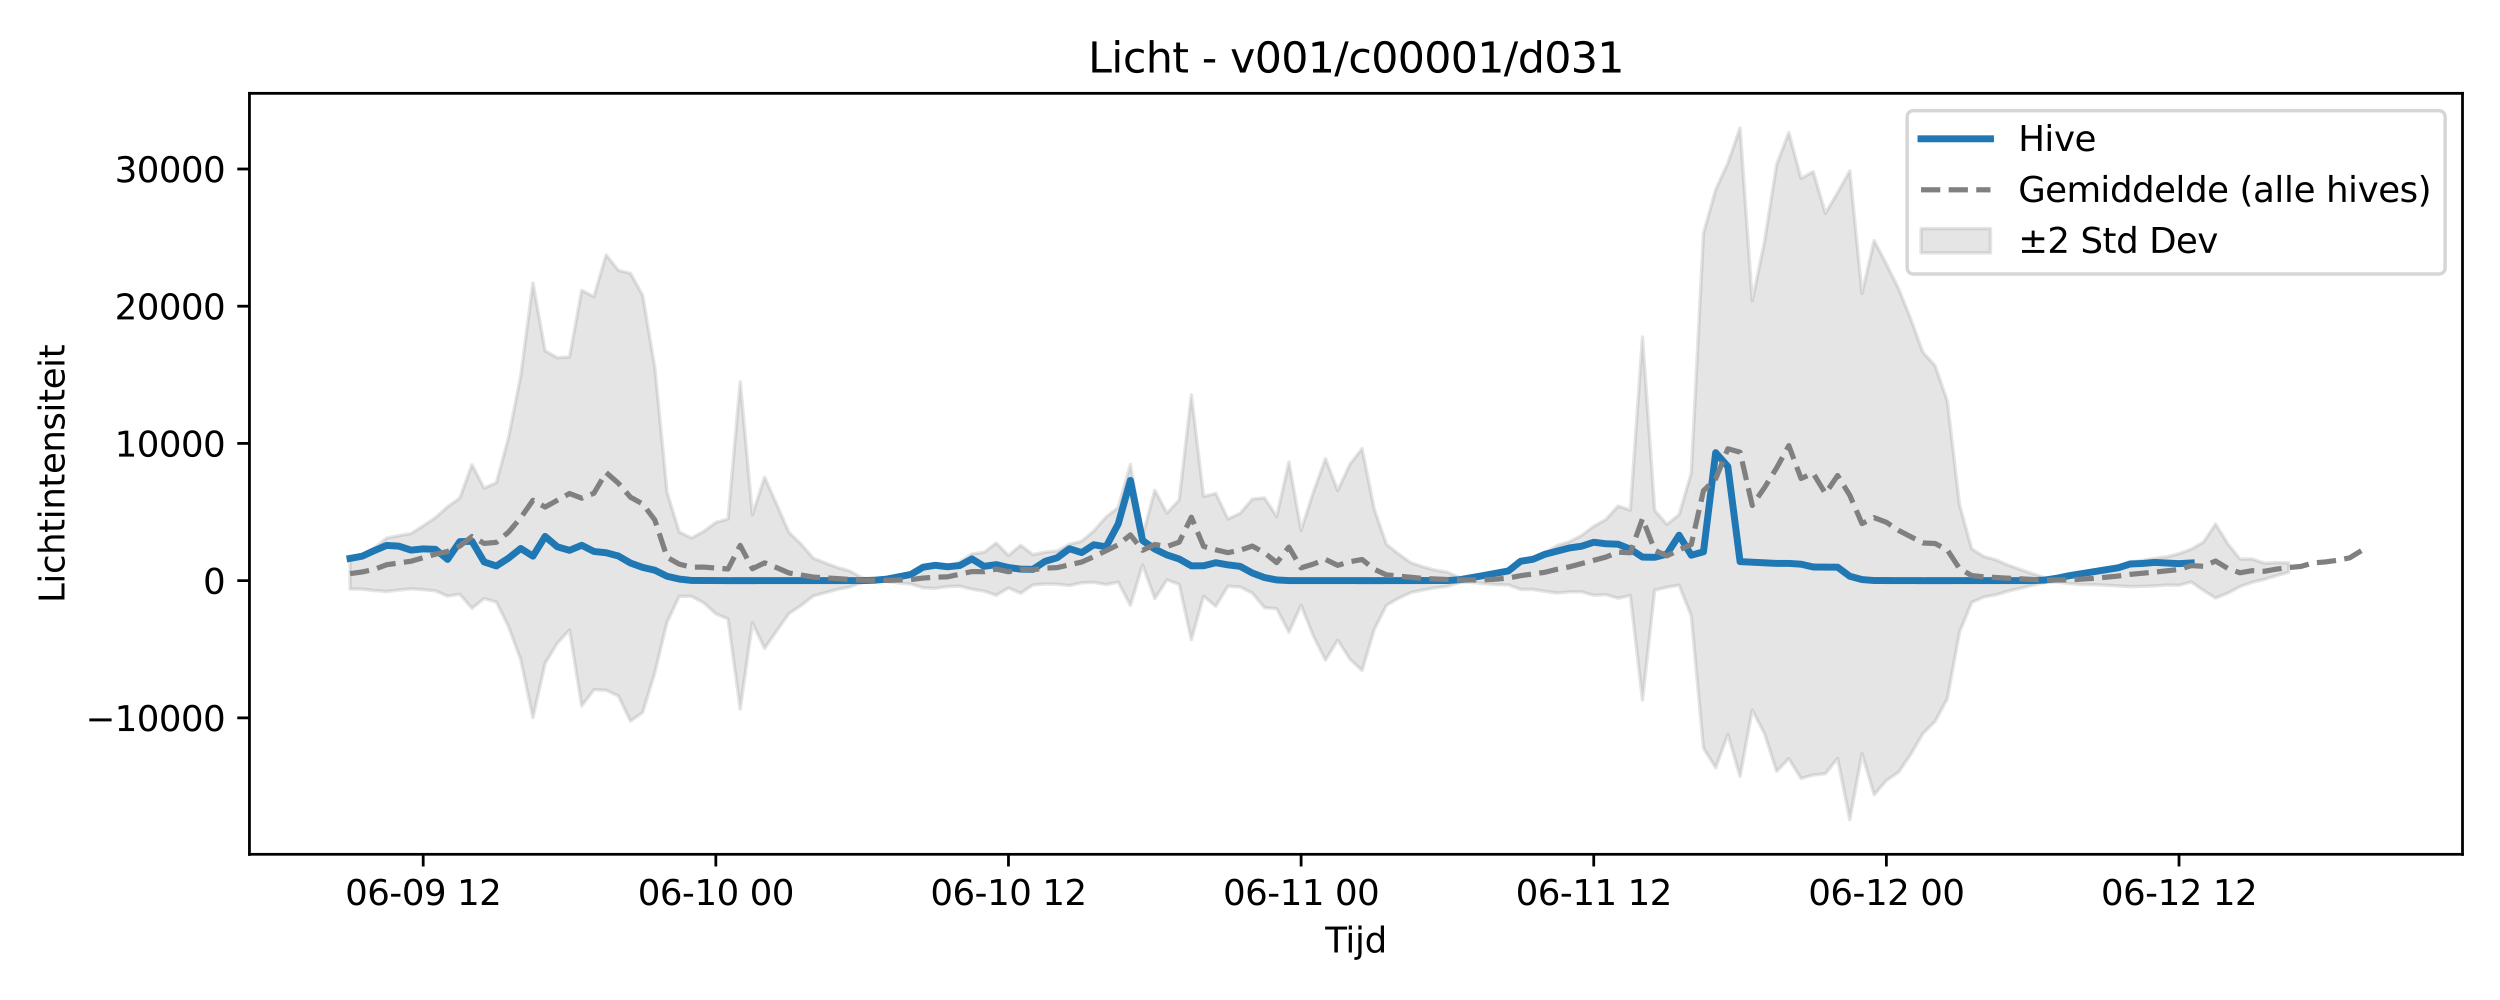 <?xml version="1.0" encoding="utf-8" standalone="no"?>
<!DOCTYPE svg PUBLIC "-//W3C//DTD SVG 1.1//EN"
  "http://www.w3.org/Graphics/SVG/1.1/DTD/svg11.dtd">
<svg xmlns:xlink="http://www.w3.org/1999/xlink" width="720pt" height="288pt" viewBox="0 0 720 288" xmlns="http://www.w3.org/2000/svg" version="1.1">
 <defs>
  <style type="text/css">*{stroke-linejoin: round; stroke-linecap: butt}</style>
 </defs>
 <g id="figure_1">
  <g id="patch_1">
   <path d="M 0 288 
L 720 288 
L 720 0 
L 0 0 
z
" style="fill: #ffffff"/>
  </g>
  <g id="axes_1">
   <g id="patch_2">
    <path d="M 71.84 246.04 
L 709.2 246.04 
L 709.2 26.88 
L 71.84 26.88 
z
" style="fill: #ffffff"/>
   </g>
   <g id="FillBetweenPolyCollection_1">
    <defs>
     <path id="mbfd465d926" d="M 100.811 -127.243 
L 100.811 -118.36 
L 104.323 -118.318 
L 107.834 -117.921 
L 111.346 -117.66 
L 114.857 -118.062 
L 118.369 -118.404 
L 121.881 -118.17 
L 125.392 -117.842 
L 128.904 -116.323 
L 132.416 -116.858 
L 135.927 -112.813 
L 139.439 -115.601 
L 142.95 -114.621 
L 146.462 -107.516 
L 149.974 -98.007 
L 153.485 -81.301 
L 156.997 -96.968 
L 160.509 -102.759 
L 164.02 -106.575 
L 167.532 -84.689 
L 171.043 -89.339 
L 174.555 -89.216 
L 178.067 -87.573 
L 181.578 -80.332 
L 185.09 -82.809 
L 188.602 -94.296 
L 192.113 -108.825 
L 195.625 -116.256 
L 199.136 -116.268 
L 202.648 -114.409 
L 206.16 -111.232 
L 209.671 -109.732 
L 213.183 -83.785 
L 216.695 -108.635 
L 220.206 -101.252 
L 223.718 -106.351 
L 227.229 -111.32 
L 230.741 -113.618 
L 234.253 -116.384 
L 237.764 -117.323 
L 241.276 -118.284 
L 244.788 -118.949 
L 248.299 -120.265 
L 251.811 -120.665 
L 255.322 -120.515 
L 258.834 -120.106 
L 262.346 -119.78 
L 265.857 -118.713 
L 269.369 -118.544 
L 272.881 -119.074 
L 276.392 -119.181 
L 279.904 -118.316 
L 283.415 -117.759 
L 286.927 -116.568 
L 290.439 -118.663 
L 293.95 -117.148 
L 297.462 -119.533 
L 300.974 -119.796 
L 304.485 -119.753 
L 307.997 -119.366 
L 311.508 -120.15 
L 315.02 -120.284 
L 318.532 -119.636 
L 322.043 -120.352 
L 325.555 -113.669 
L 329.067 -125.321 
L 332.578 -115.589 
L 336.09 -120.995 
L 339.601 -119.711 
L 343.113 -103.768 
L 346.625 -116.313 
L 350.136 -113.395 
L 353.648 -119.156 
L 357.16 -118.956 
L 360.671 -117.203 
L 364.183 -112.973 
L 367.694 -112.69 
L 371.206 -105.928 
L 374.718 -113.674 
L 378.229 -104.868 
L 381.741 -97.905 
L 385.253 -103.635 
L 388.764 -98.203 
L 392.276 -94.904 
L 395.787 -106.728 
L 399.299 -113.658 
L 402.811 -115.709 
L 406.322 -117.357 
L 409.834 -118.071 
L 413.346 -118.718 
L 416.857 -119.13 
L 420.369 -120.244 
L 423.88 -120.297 
L 427.392 -119.891 
L 430.904 -119.635 
L 434.415 -119.537 
L 437.927 -118.25 
L 441.439 -118.256 
L 444.95 -117.683 
L 448.462 -117.222 
L 451.973 -117.522 
L 455.485 -117.557 
L 458.997 -116.569 
L 462.508 -116.745 
L 466.02 -115.696 
L 469.532 -116.514 
L 473.043 -86.362 
L 476.555 -118.044 
L 480.066 -118.854 
L 483.578 -119.461 
L 487.09 -110.591 
L 490.601 -72.503 
L 494.113 -66.881 
L 497.625 -76.47 
L 501.136 -64.392 
L 504.648 -83.495 
L 508.159 -76.757 
L 511.671 -65.857 
L 515.183 -69.492 
L 518.694 -63.813 
L 522.206 -64.791 
L 525.718 -65.173 
L 529.229 -69.572 
L 532.741 -51.922 
L 536.252 -70.927 
L 539.764 -59.123 
L 543.276 -63.233 
L 546.787 -65.597 
L 550.299 -70.747 
L 553.811 -76.752 
L 557.322 -80.268 
L 560.834 -86.766 
L 564.345 -105.938 
L 567.857 -114.533 
L 571.369 -116.061 
L 574.88 -116.709 
L 578.392 -117.748 
L 581.904 -118.6 
L 585.415 -119.431 
L 588.927 -120.247 
L 592.438 -120.376 
L 595.95 -119.915 
L 599.462 -119.635 
L 602.973 -119.608 
L 606.485 -119.455 
L 609.997 -119.24 
L 613.508 -119.054 
L 617.02 -119.139 
L 620.531 -119.262 
L 624.043 -119.507 
L 627.555 -119.439 
L 631.066 -120.392 
L 634.578 -117.966 
L 638.09 -115.757 
L 641.601 -117.166 
L 645.113 -119.062 
L 648.624 -120.29 
L 652.136 -121.146 
L 655.648 -122.237 
L 659.159 -123.205 
L 659.159 -125.897 
L 659.159 -125.897 
L 655.648 -125.961 
L 652.136 -125.797 
L 648.624 -127.008 
L 645.113 -126.997 
L 641.601 -131.424 
L 638.09 -137.087 
L 634.578 -131.843 
L 631.066 -129.824 
L 627.555 -128.544 
L 624.043 -127.644 
L 620.531 -127.197 
L 617.02 -126.594 
L 613.508 -126.119 
L 609.997 -124.944 
L 606.485 -124.093 
L 602.973 -123.247 
L 599.462 -122.781 
L 595.95 -122.061 
L 592.438 -121.453 
L 588.927 -121.613 
L 585.415 -122.753 
L 581.904 -123.965 
L 578.392 -125.214 
L 574.88 -126.737 
L 571.369 -127.687 
L 567.857 -129.929 
L 564.345 -142.568 
L 560.834 -172.483 
L 557.322 -182.667 
L 553.811 -186.506 
L 550.299 -196.104 
L 546.787 -204.88 
L 543.276 -211.941 
L 539.764 -218.704 
L 536.252 -203.494 
L 532.741 -238.794 
L 529.229 -232.511 
L 525.718 -226.569 
L 522.206 -238.579 
L 518.694 -236.599 
L 515.183 -249.809 
L 511.671 -240.629 
L 508.159 -218.347 
L 504.648 -201.383 
L 501.136 -251.158 
L 497.625 -241.03 
L 494.113 -233.328 
L 490.601 -220.851 
L 487.09 -151.782 
L 483.578 -139.776 
L 480.066 -136.964 
L 476.555 -141.01 
L 473.043 -190.943 
L 469.532 -141.087 
L 466.02 -142.257 
L 462.508 -138.391 
L 458.997 -136.416 
L 455.485 -133.79 
L 451.973 -131.968 
L 448.462 -130.89 
L 444.95 -128.692 
L 441.439 -127.137 
L 437.927 -126.167 
L 434.415 -123.507 
L 430.904 -122.76 
L 427.392 -122.122 
L 423.88 -121.555 
L 420.369 -121.651 
L 416.857 -123.2 
L 413.346 -123.793 
L 409.834 -124.74 
L 406.322 -125.947 
L 402.811 -128.44 
L 399.299 -131.211 
L 395.787 -141.386 
L 392.276 -158.827 
L 388.764 -154.246 
L 385.253 -146.726 
L 381.741 -155.893 
L 378.229 -146.22 
L 374.718 -135.236 
L 371.206 -154.937 
L 367.694 -139.243 
L 364.183 -144.595 
L 360.671 -144.249 
L 357.16 -140.149 
L 353.648 -138.518 
L 350.136 -145.912 
L 346.625 -144.991 
L 343.113 -174.309 
L 339.601 -143.999 
L 336.09 -140.229 
L 332.578 -146.783 
L 329.067 -133.711 
L 325.555 -154.253 
L 322.043 -141.842 
L 318.532 -139.089 
L 315.02 -135.083 
L 311.508 -132.103 
L 307.997 -131.243 
L 304.485 -129.313 
L 300.974 -128.977 
L 297.462 -128.276 
L 293.95 -130.97 
L 290.439 -128.018 
L 286.927 -131.621 
L 283.415 -128.949 
L 279.904 -128.46 
L 276.392 -126.133 
L 272.881 -124.674 
L 269.369 -124.971 
L 265.857 -124.327 
L 262.346 -122.395 
L 258.834 -121.778 
L 255.322 -121.162 
L 251.811 -120.973 
L 248.299 -121.556 
L 244.788 -123.54 
L 241.276 -124.545 
L 237.764 -125.837 
L 234.253 -127.213 
L 230.741 -131.268 
L 227.229 -134.643 
L 223.718 -142.66 
L 220.206 -150.548 
L 216.695 -139.777 
L 213.183 -178.04 
L 209.671 -138.544 
L 206.16 -137.52 
L 202.648 -134.947 
L 199.136 -133.043 
L 195.625 -134.782 
L 192.113 -146.193 
L 188.602 -182.143 
L 185.09 -202.944 
L 181.578 -209.273 
L 178.067 -210.144 
L 174.555 -214.612 
L 171.043 -202.549 
L 167.532 -204.363 
L 164.02 -185.18 
L 160.509 -184.973 
L 156.997 -186.962 
L 153.485 -206.527 
L 149.974 -179.765 
L 146.462 -162.011 
L 142.95 -148.994 
L 139.439 -147.387 
L 135.927 -154.165 
L 132.416 -144.556 
L 128.904 -142.025 
L 125.392 -138.918 
L 121.881 -136.577 
L 118.369 -134.333 
L 114.857 -133.733 
L 111.346 -133.042 
L 107.834 -130.152 
L 104.323 -128.24 
L 100.811 -127.243 
z
" style="stroke: #808080; stroke-opacity: 0.2"/>
    </defs>
    <g clip-path="url(#p885be036d3)">
     <use xlink:href="#mbfd465d926" x="0" y="288" style="fill: #808080; fill-opacity: 0.2; stroke: #808080; stroke-opacity: 0.2"/>
    </g>
   </g>
   <g id="matplotlib.axis_1">
    <g id="xtick_1">
     <g id="line2d_1">
      <defs>
       <path id="ma97a0acf1f" d="M 0 0 
L 0 3.5 
" style="stroke: #000000; stroke-width: 0.8"/>
      </defs>
      <g>
       <use xlink:href="#ma97a0acf1f" x="121.881" y="246.04" style="stroke: #000000; stroke-width: 0.8"/>
      </g>
     </g>
     <g id="text_1">
      <!-- 06-09 12 -->
      <g transform="translate(99.4 260.638) scale(0.1 -0.1)">
       <defs>
        <path id="DejaVuSans-30" d="M 2034 4250 
Q 1547 4250 1301 3770 
Q 1056 3291 1056 2328 
Q 1056 1369 1301 889 
Q 1547 409 2034 409 
Q 2525 409 2770 889 
Q 3016 1369 3016 2328 
Q 3016 3291 2770 3770 
Q 2525 4250 2034 4250 
z
M 2034 4750 
Q 2819 4750 3233 4129 
Q 3647 3509 3647 2328 
Q 3647 1150 3233 529 
Q 2819 -91 2034 -91 
Q 1250 -91 836 529 
Q 422 1150 422 2328 
Q 422 3509 836 4129 
Q 1250 4750 2034 4750 
z
" transform="scale(0.016)"/>
        <path id="DejaVuSans-36" d="M 2113 2584 
Q 1688 2584 1439 2293 
Q 1191 2003 1191 1497 
Q 1191 994 1439 701 
Q 1688 409 2113 409 
Q 2538 409 2786 701 
Q 3034 994 3034 1497 
Q 3034 2003 2786 2293 
Q 2538 2584 2113 2584 
z
M 3366 4563 
L 3366 3988 
Q 3128 4100 2886 4159 
Q 2644 4219 2406 4219 
Q 1781 4219 1451 3797 
Q 1122 3375 1075 2522 
Q 1259 2794 1537 2939 
Q 1816 3084 2150 3084 
Q 2853 3084 3261 2657 
Q 3669 2231 3669 1497 
Q 3669 778 3244 343 
Q 2819 -91 2113 -91 
Q 1303 -91 875 529 
Q 447 1150 447 2328 
Q 447 3434 972 4092 
Q 1497 4750 2381 4750 
Q 2619 4750 2861 4703 
Q 3103 4656 3366 4563 
z
" transform="scale(0.016)"/>
        <path id="DejaVuSans-2d" d="M 313 2009 
L 1997 2009 
L 1997 1497 
L 313 1497 
L 313 2009 
z
" transform="scale(0.016)"/>
        <path id="DejaVuSans-39" d="M 703 97 
L 703 672 
Q 941 559 1184 500 
Q 1428 441 1663 441 
Q 2288 441 2617 861 
Q 2947 1281 2994 2138 
Q 2813 1869 2534 1725 
Q 2256 1581 1919 1581 
Q 1219 1581 811 2004 
Q 403 2428 403 3163 
Q 403 3881 828 4315 
Q 1253 4750 1959 4750 
Q 2769 4750 3195 4129 
Q 3622 3509 3622 2328 
Q 3622 1225 3098 567 
Q 2575 -91 1691 -91 
Q 1453 -91 1209 -44 
Q 966 3 703 97 
z
M 1959 2075 
Q 2384 2075 2632 2365 
Q 2881 2656 2881 3163 
Q 2881 3666 2632 3958 
Q 2384 4250 1959 4250 
Q 1534 4250 1286 3958 
Q 1038 3666 1038 3163 
Q 1038 2656 1286 2365 
Q 1534 2075 1959 2075 
z
" transform="scale(0.016)"/>
        <path id="DejaVuSans-20" transform="scale(0.016)"/>
        <path id="DejaVuSans-31" d="M 794 531 
L 1825 531 
L 1825 4091 
L 703 3866 
L 703 4441 
L 1819 4666 
L 2450 4666 
L 2450 531 
L 3481 531 
L 3481 0 
L 794 0 
L 794 531 
z
" transform="scale(0.016)"/>
        <path id="DejaVuSans-32" d="M 1228 531 
L 3431 531 
L 3431 0 
L 469 0 
L 469 531 
Q 828 903 1448 1529 
Q 2069 2156 2228 2338 
Q 2531 2678 2651 2914 
Q 2772 3150 2772 3378 
Q 2772 3750 2511 3984 
Q 2250 4219 1831 4219 
Q 1534 4219 1204 4116 
Q 875 4013 500 3803 
L 500 4441 
Q 881 4594 1212 4672 
Q 1544 4750 1819 4750 
Q 2544 4750 2975 4387 
Q 3406 4025 3406 3419 
Q 3406 3131 3298 2873 
Q 3191 2616 2906 2266 
Q 2828 2175 2409 1742 
Q 1991 1309 1228 531 
z
" transform="scale(0.016)"/>
       </defs>
       <use xlink:href="#DejaVuSans-30"/>
       <use xlink:href="#DejaVuSans-36" transform="translate(63.623 0)"/>
       <use xlink:href="#DejaVuSans-2d" transform="translate(127.246 0)"/>
       <use xlink:href="#DejaVuSans-30" transform="translate(163.33 0)"/>
       <use xlink:href="#DejaVuSans-39" transform="translate(226.953 0)"/>
       <use xlink:href="#DejaVuSans-20" transform="translate(290.576 0)"/>
       <use xlink:href="#DejaVuSans-31" transform="translate(322.363 0)"/>
       <use xlink:href="#DejaVuSans-32" transform="translate(385.986 0)"/>
      </g>
     </g>
    </g>
    <g id="xtick_2">
     <g id="line2d_2">
      <g>
       <use xlink:href="#ma97a0acf1f" x="206.16" y="246.04" style="stroke: #000000; stroke-width: 0.8"/>
      </g>
     </g>
     <g id="text_2">
      <!-- 06-10 00 -->
      <g transform="translate(183.679 260.638) scale(0.1 -0.1)">
       <use xlink:href="#DejaVuSans-30"/>
       <use xlink:href="#DejaVuSans-36" transform="translate(63.623 0)"/>
       <use xlink:href="#DejaVuSans-2d" transform="translate(127.246 0)"/>
       <use xlink:href="#DejaVuSans-31" transform="translate(163.33 0)"/>
       <use xlink:href="#DejaVuSans-30" transform="translate(226.953 0)"/>
       <use xlink:href="#DejaVuSans-20" transform="translate(290.576 0)"/>
       <use xlink:href="#DejaVuSans-30" transform="translate(322.363 0)"/>
       <use xlink:href="#DejaVuSans-30" transform="translate(385.986 0)"/>
      </g>
     </g>
    </g>
    <g id="xtick_3">
     <g id="line2d_3">
      <g>
       <use xlink:href="#ma97a0acf1f" x="290.439" y="246.04" style="stroke: #000000; stroke-width: 0.8"/>
      </g>
     </g>
     <g id="text_3">
      <!-- 06-10 12 -->
      <g transform="translate(267.958 260.638) scale(0.1 -0.1)">
       <use xlink:href="#DejaVuSans-30"/>
       <use xlink:href="#DejaVuSans-36" transform="translate(63.623 0)"/>
       <use xlink:href="#DejaVuSans-2d" transform="translate(127.246 0)"/>
       <use xlink:href="#DejaVuSans-31" transform="translate(163.33 0)"/>
       <use xlink:href="#DejaVuSans-30" transform="translate(226.953 0)"/>
       <use xlink:href="#DejaVuSans-20" transform="translate(290.576 0)"/>
       <use xlink:href="#DejaVuSans-31" transform="translate(322.363 0)"/>
       <use xlink:href="#DejaVuSans-32" transform="translate(385.986 0)"/>
      </g>
     </g>
    </g>
    <g id="xtick_4">
     <g id="line2d_4">
      <g>
       <use xlink:href="#ma97a0acf1f" x="374.718" y="246.04" style="stroke: #000000; stroke-width: 0.8"/>
      </g>
     </g>
     <g id="text_4">
      <!-- 06-11 00 -->
      <g transform="translate(352.237 260.638) scale(0.1 -0.1)">
       <use xlink:href="#DejaVuSans-30"/>
       <use xlink:href="#DejaVuSans-36" transform="translate(63.623 0)"/>
       <use xlink:href="#DejaVuSans-2d" transform="translate(127.246 0)"/>
       <use xlink:href="#DejaVuSans-31" transform="translate(163.33 0)"/>
       <use xlink:href="#DejaVuSans-31" transform="translate(226.953 0)"/>
       <use xlink:href="#DejaVuSans-20" transform="translate(290.576 0)"/>
       <use xlink:href="#DejaVuSans-30" transform="translate(322.363 0)"/>
       <use xlink:href="#DejaVuSans-30" transform="translate(385.986 0)"/>
      </g>
     </g>
    </g>
    <g id="xtick_5">
     <g id="line2d_5">
      <g>
       <use xlink:href="#ma97a0acf1f" x="458.997" y="246.04" style="stroke: #000000; stroke-width: 0.8"/>
      </g>
     </g>
     <g id="text_5">
      <!-- 06-11 12 -->
      <g transform="translate(436.516 260.638) scale(0.1 -0.1)">
       <use xlink:href="#DejaVuSans-30"/>
       <use xlink:href="#DejaVuSans-36" transform="translate(63.623 0)"/>
       <use xlink:href="#DejaVuSans-2d" transform="translate(127.246 0)"/>
       <use xlink:href="#DejaVuSans-31" transform="translate(163.33 0)"/>
       <use xlink:href="#DejaVuSans-31" transform="translate(226.953 0)"/>
       <use xlink:href="#DejaVuSans-20" transform="translate(290.576 0)"/>
       <use xlink:href="#DejaVuSans-31" transform="translate(322.363 0)"/>
       <use xlink:href="#DejaVuSans-32" transform="translate(385.986 0)"/>
      </g>
     </g>
    </g>
    <g id="xtick_6">
     <g id="line2d_6">
      <g>
       <use xlink:href="#ma97a0acf1f" x="543.276" y="246.04" style="stroke: #000000; stroke-width: 0.8"/>
      </g>
     </g>
     <g id="text_6">
      <!-- 06-12 00 -->
      <g transform="translate(520.795 260.638) scale(0.1 -0.1)">
       <use xlink:href="#DejaVuSans-30"/>
       <use xlink:href="#DejaVuSans-36" transform="translate(63.623 0)"/>
       <use xlink:href="#DejaVuSans-2d" transform="translate(127.246 0)"/>
       <use xlink:href="#DejaVuSans-31" transform="translate(163.33 0)"/>
       <use xlink:href="#DejaVuSans-32" transform="translate(226.953 0)"/>
       <use xlink:href="#DejaVuSans-20" transform="translate(290.576 0)"/>
       <use xlink:href="#DejaVuSans-30" transform="translate(322.363 0)"/>
       <use xlink:href="#DejaVuSans-30" transform="translate(385.986 0)"/>
      </g>
     </g>
    </g>
    <g id="xtick_7">
     <g id="line2d_7">
      <g>
       <use xlink:href="#ma97a0acf1f" x="627.555" y="246.04" style="stroke: #000000; stroke-width: 0.8"/>
      </g>
     </g>
     <g id="text_7">
      <!-- 06-12 12 -->
      <g transform="translate(605.074 260.638) scale(0.1 -0.1)">
       <use xlink:href="#DejaVuSans-30"/>
       <use xlink:href="#DejaVuSans-36" transform="translate(63.623 0)"/>
       <use xlink:href="#DejaVuSans-2d" transform="translate(127.246 0)"/>
       <use xlink:href="#DejaVuSans-31" transform="translate(163.33 0)"/>
       <use xlink:href="#DejaVuSans-32" transform="translate(226.953 0)"/>
       <use xlink:href="#DejaVuSans-20" transform="translate(290.576 0)"/>
       <use xlink:href="#DejaVuSans-31" transform="translate(322.363 0)"/>
       <use xlink:href="#DejaVuSans-32" transform="translate(385.986 0)"/>
      </g>
     </g>
    </g>
    <g id="text_8">
     <!-- Tijd -->
     <g transform="translate(381.67 274.317) scale(0.1 -0.1)">
      <defs>
       <path id="DejaVuSans-54" d="M -19 4666 
L 3928 4666 
L 3928 4134 
L 2272 4134 
L 2272 0 
L 1638 0 
L 1638 4134 
L -19 4134 
L -19 4666 
z
" transform="scale(0.016)"/>
       <path id="DejaVuSans-69" d="M 603 3500 
L 1178 3500 
L 1178 0 
L 603 0 
L 603 3500 
z
M 603 4863 
L 1178 4863 
L 1178 4134 
L 603 4134 
L 603 4863 
z
" transform="scale(0.016)"/>
       <path id="DejaVuSans-6a" d="M 603 3500 
L 1178 3500 
L 1178 -63 
Q 1178 -731 923 -1031 
Q 669 -1331 103 -1331 
L -116 -1331 
L -116 -844 
L 38 -844 
Q 366 -844 484 -692 
Q 603 -541 603 -63 
L 603 3500 
z
M 603 4863 
L 1178 4863 
L 1178 4134 
L 603 4134 
L 603 4863 
z
" transform="scale(0.016)"/>
       <path id="DejaVuSans-64" d="M 2906 2969 
L 2906 4863 
L 3481 4863 
L 3481 0 
L 2906 0 
L 2906 525 
Q 2725 213 2448 61 
Q 2172 -91 1784 -91 
Q 1150 -91 751 415 
Q 353 922 353 1747 
Q 353 2572 751 3078 
Q 1150 3584 1784 3584 
Q 2172 3584 2448 3432 
Q 2725 3281 2906 2969 
z
M 947 1747 
Q 947 1113 1208 752 
Q 1469 391 1925 391 
Q 2381 391 2643 752 
Q 2906 1113 2906 1747 
Q 2906 2381 2643 2742 
Q 2381 3103 1925 3103 
Q 1469 3103 1208 2742 
Q 947 2381 947 1747 
z
" transform="scale(0.016)"/>
      </defs>
      <use xlink:href="#DejaVuSans-54"/>
      <use xlink:href="#DejaVuSans-69" transform="translate(57.959 0)"/>
      <use xlink:href="#DejaVuSans-6a" transform="translate(85.742 0)"/>
      <use xlink:href="#DejaVuSans-64" transform="translate(113.525 0)"/>
     </g>
    </g>
   </g>
   <g id="matplotlib.axis_2">
    <g id="ytick_1">
     <g id="line2d_8">
      <defs>
       <path id="mbaa792e67d" d="M 0 0 
L -3.5 0 
" style="stroke: #000000; stroke-width: 0.8"/>
      </defs>
      <g>
       <use xlink:href="#mbaa792e67d" x="71.84" y="206.743" style="stroke: #000000; stroke-width: 0.8"/>
      </g>
     </g>
     <g id="text_9">
      <!-- −10000 -->
      <g transform="translate(24.648 210.542) scale(0.1 -0.1)">
       <defs>
        <path id="DejaVuSans-2212" d="M 678 2272 
L 4684 2272 
L 4684 1741 
L 678 1741 
L 678 2272 
z
" transform="scale(0.016)"/>
       </defs>
       <use xlink:href="#DejaVuSans-2212"/>
       <use xlink:href="#DejaVuSans-31" transform="translate(83.789 0)"/>
       <use xlink:href="#DejaVuSans-30" transform="translate(147.412 0)"/>
       <use xlink:href="#DejaVuSans-30" transform="translate(211.035 0)"/>
       <use xlink:href="#DejaVuSans-30" transform="translate(274.658 0)"/>
       <use xlink:href="#DejaVuSans-30" transform="translate(338.281 0)"/>
      </g>
     </g>
    </g>
    <g id="ytick_2">
     <g id="line2d_9">
      <g>
       <use xlink:href="#mbaa792e67d" x="71.84" y="167.224" style="stroke: #000000; stroke-width: 0.8"/>
      </g>
     </g>
     <g id="text_10">
      <!-- 0 -->
      <g transform="translate(58.477 171.024) scale(0.1 -0.1)">
       <use xlink:href="#DejaVuSans-30"/>
      </g>
     </g>
    </g>
    <g id="ytick_3">
     <g id="line2d_10">
      <g>
       <use xlink:href="#mbaa792e67d" x="71.84" y="127.706" style="stroke: #000000; stroke-width: 0.8"/>
      </g>
     </g>
     <g id="text_11">
      <!-- 10000 -->
      <g transform="translate(33.028 131.505) scale(0.1 -0.1)">
       <use xlink:href="#DejaVuSans-31"/>
       <use xlink:href="#DejaVuSans-30" transform="translate(63.623 0)"/>
       <use xlink:href="#DejaVuSans-30" transform="translate(127.246 0)"/>
       <use xlink:href="#DejaVuSans-30" transform="translate(190.869 0)"/>
       <use xlink:href="#DejaVuSans-30" transform="translate(254.492 0)"/>
      </g>
     </g>
    </g>
    <g id="ytick_4">
     <g id="line2d_11">
      <g>
       <use xlink:href="#mbaa792e67d" x="71.84" y="88.187" style="stroke: #000000; stroke-width: 0.8"/>
      </g>
     </g>
     <g id="text_12">
      <!-- 20000 -->
      <g transform="translate(33.028 91.986) scale(0.1 -0.1)">
       <use xlink:href="#DejaVuSans-32"/>
       <use xlink:href="#DejaVuSans-30" transform="translate(63.623 0)"/>
       <use xlink:href="#DejaVuSans-30" transform="translate(127.246 0)"/>
       <use xlink:href="#DejaVuSans-30" transform="translate(190.869 0)"/>
       <use xlink:href="#DejaVuSans-30" transform="translate(254.492 0)"/>
      </g>
     </g>
    </g>
    <g id="ytick_5">
     <g id="line2d_12">
      <g>
       <use xlink:href="#mbaa792e67d" x="71.84" y="48.669" style="stroke: #000000; stroke-width: 0.8"/>
      </g>
     </g>
     <g id="text_13">
      <!-- 30000 -->
      <g transform="translate(33.028 52.468) scale(0.1 -0.1)">
       <defs>
        <path id="DejaVuSans-33" d="M 2597 2516 
Q 3050 2419 3304 2112 
Q 3559 1806 3559 1356 
Q 3559 666 3084 287 
Q 2609 -91 1734 -91 
Q 1441 -91 1130 -33 
Q 819 25 488 141 
L 488 750 
Q 750 597 1062 519 
Q 1375 441 1716 441 
Q 2309 441 2620 675 
Q 2931 909 2931 1356 
Q 2931 1769 2642 2001 
Q 2353 2234 1838 2234 
L 1294 2234 
L 1294 2753 
L 1863 2753 
Q 2328 2753 2575 2939 
Q 2822 3125 2822 3475 
Q 2822 3834 2567 4026 
Q 2313 4219 1838 4219 
Q 1578 4219 1281 4162 
Q 984 4106 628 3988 
L 628 4550 
Q 988 4650 1302 4700 
Q 1616 4750 1894 4750 
Q 2613 4750 3031 4423 
Q 3450 4097 3450 3541 
Q 3450 3153 3228 2886 
Q 3006 2619 2597 2516 
z
" transform="scale(0.016)"/>
       </defs>
       <use xlink:href="#DejaVuSans-33"/>
       <use xlink:href="#DejaVuSans-30" transform="translate(63.623 0)"/>
       <use xlink:href="#DejaVuSans-30" transform="translate(127.246 0)"/>
       <use xlink:href="#DejaVuSans-30" transform="translate(190.869 0)"/>
       <use xlink:href="#DejaVuSans-30" transform="translate(254.492 0)"/>
      </g>
     </g>
    </g>
    <g id="text_14">
     <!-- Lichtintensiteit -->
     <g transform="translate(18.568 173.656) rotate(-90) scale(0.1 -0.1)">
      <defs>
       <path id="DejaVuSans-4c" d="M 628 4666 
L 1259 4666 
L 1259 531 
L 3531 531 
L 3531 0 
L 628 0 
L 628 4666 
z
" transform="scale(0.016)"/>
       <path id="DejaVuSans-63" d="M 3122 3366 
L 3122 2828 
Q 2878 2963 2633 3030 
Q 2388 3097 2138 3097 
Q 1578 3097 1268 2742 
Q 959 2388 959 1747 
Q 959 1106 1268 751 
Q 1578 397 2138 397 
Q 2388 397 2633 464 
Q 2878 531 3122 666 
L 3122 134 
Q 2881 22 2623 -34 
Q 2366 -91 2075 -91 
Q 1284 -91 818 406 
Q 353 903 353 1747 
Q 353 2603 823 3093 
Q 1294 3584 2113 3584 
Q 2378 3584 2631 3529 
Q 2884 3475 3122 3366 
z
" transform="scale(0.016)"/>
       <path id="DejaVuSans-68" d="M 3513 2113 
L 3513 0 
L 2938 0 
L 2938 2094 
Q 2938 2591 2744 2837 
Q 2550 3084 2163 3084 
Q 1697 3084 1428 2787 
Q 1159 2491 1159 1978 
L 1159 0 
L 581 0 
L 581 4863 
L 1159 4863 
L 1159 2956 
Q 1366 3272 1645 3428 
Q 1925 3584 2291 3584 
Q 2894 3584 3203 3211 
Q 3513 2838 3513 2113 
z
" transform="scale(0.016)"/>
       <path id="DejaVuSans-74" d="M 1172 4494 
L 1172 3500 
L 2356 3500 
L 2356 3053 
L 1172 3053 
L 1172 1153 
Q 1172 725 1289 603 
Q 1406 481 1766 481 
L 2356 481 
L 2356 0 
L 1766 0 
Q 1100 0 847 248 
Q 594 497 594 1153 
L 594 3053 
L 172 3053 
L 172 3500 
L 594 3500 
L 594 4494 
L 1172 4494 
z
" transform="scale(0.016)"/>
       <path id="DejaVuSans-6e" d="M 3513 2113 
L 3513 0 
L 2938 0 
L 2938 2094 
Q 2938 2591 2744 2837 
Q 2550 3084 2163 3084 
Q 1697 3084 1428 2787 
Q 1159 2491 1159 1978 
L 1159 0 
L 581 0 
L 581 3500 
L 1159 3500 
L 1159 2956 
Q 1366 3272 1645 3428 
Q 1925 3584 2291 3584 
Q 2894 3584 3203 3211 
Q 3513 2838 3513 2113 
z
" transform="scale(0.016)"/>
       <path id="DejaVuSans-65" d="M 3597 1894 
L 3597 1613 
L 953 1613 
Q 991 1019 1311 708 
Q 1631 397 2203 397 
Q 2534 397 2845 478 
Q 3156 559 3463 722 
L 3463 178 
Q 3153 47 2828 -22 
Q 2503 -91 2169 -91 
Q 1331 -91 842 396 
Q 353 884 353 1716 
Q 353 2575 817 3079 
Q 1281 3584 2069 3584 
Q 2775 3584 3186 3129 
Q 3597 2675 3597 1894 
z
M 3022 2063 
Q 3016 2534 2758 2815 
Q 2500 3097 2075 3097 
Q 1594 3097 1305 2825 
Q 1016 2553 972 2059 
L 3022 2063 
z
" transform="scale(0.016)"/>
       <path id="DejaVuSans-73" d="M 2834 3397 
L 2834 2853 
Q 2591 2978 2328 3040 
Q 2066 3103 1784 3103 
Q 1356 3103 1142 2972 
Q 928 2841 928 2578 
Q 928 2378 1081 2264 
Q 1234 2150 1697 2047 
L 1894 2003 
Q 2506 1872 2764 1633 
Q 3022 1394 3022 966 
Q 3022 478 2636 193 
Q 2250 -91 1575 -91 
Q 1294 -91 989 -36 
Q 684 19 347 128 
L 347 722 
Q 666 556 975 473 
Q 1284 391 1588 391 
Q 1994 391 2212 530 
Q 2431 669 2431 922 
Q 2431 1156 2273 1281 
Q 2116 1406 1581 1522 
L 1381 1569 
Q 847 1681 609 1914 
Q 372 2147 372 2553 
Q 372 3047 722 3315 
Q 1072 3584 1716 3584 
Q 2034 3584 2315 3537 
Q 2597 3491 2834 3397 
z
" transform="scale(0.016)"/>
      </defs>
      <use xlink:href="#DejaVuSans-4c"/>
      <use xlink:href="#DejaVuSans-69" transform="translate(55.713 0)"/>
      <use xlink:href="#DejaVuSans-63" transform="translate(83.496 0)"/>
      <use xlink:href="#DejaVuSans-68" transform="translate(138.477 0)"/>
      <use xlink:href="#DejaVuSans-74" transform="translate(201.855 0)"/>
      <use xlink:href="#DejaVuSans-69" transform="translate(241.064 0)"/>
      <use xlink:href="#DejaVuSans-6e" transform="translate(268.848 0)"/>
      <use xlink:href="#DejaVuSans-74" transform="translate(332.227 0)"/>
      <use xlink:href="#DejaVuSans-65" transform="translate(371.436 0)"/>
      <use xlink:href="#DejaVuSans-6e" transform="translate(432.959 0)"/>
      <use xlink:href="#DejaVuSans-73" transform="translate(496.338 0)"/>
      <use xlink:href="#DejaVuSans-69" transform="translate(548.438 0)"/>
      <use xlink:href="#DejaVuSans-74" transform="translate(576.221 0)"/>
      <use xlink:href="#DejaVuSans-65" transform="translate(615.43 0)"/>
      <use xlink:href="#DejaVuSans-69" transform="translate(676.953 0)"/>
      <use xlink:href="#DejaVuSans-74" transform="translate(704.736 0)"/>
     </g>
    </g>
   </g>
   <g id="line2d_13">
    <path d="M 100.811 160.822 
L 104.323 160.177 
L 107.834 158.56 
L 111.346 157.085 
L 114.857 157.286 
L 118.369 158.433 
L 121.881 158.076 
L 125.392 158.206 
L 128.904 161.108 
L 132.416 155.992 
L 135.927 155.891 
L 139.439 161.854 
L 142.95 162.999 
L 146.462 160.747 
L 149.974 157.958 
L 153.485 160.174 
L 156.997 154.491 
L 160.509 157.484 
L 164.02 158.493 
L 167.532 157.043 
L 171.043 158.823 
L 174.555 159.191 
L 178.067 160.112 
L 181.578 162.154 
L 185.09 163.415 
L 188.602 164.232 
L 192.113 165.969 
L 195.625 166.773 
L 199.136 167.166 
L 209.671 167.224 
L 248.299 167.207 
L 251.811 167.107 
L 255.322 166.795 
L 262.346 165.437 
L 265.857 163.347 
L 269.369 162.803 
L 272.881 163.221 
L 276.392 162.879 
L 279.904 160.971 
L 283.415 163.098 
L 286.927 162.611 
L 290.439 163.446 
L 293.95 163.911 
L 297.462 163.967 
L 300.974 161.668 
L 304.485 160.623 
L 307.997 158.029 
L 311.508 159.144 
L 315.02 156.887 
L 318.532 157.484 
L 322.043 150.897 
L 325.555 138.361 
L 329.067 155.66 
L 332.578 158.134 
L 336.09 159.832 
L 339.601 160.985 
L 343.113 162.963 
L 346.625 162.947 
L 350.136 162.065 
L 353.648 162.681 
L 357.16 163.116 
L 360.671 165.03 
L 364.183 166.34 
L 367.694 167.024 
L 371.206 167.207 
L 395.787 167.224 
L 416.857 167.193 
L 420.369 166.954 
L 427.392 165.729 
L 434.415 164.427 
L 437.927 161.644 
L 441.439 161.086 
L 444.95 159.63 
L 451.973 157.805 
L 455.485 157.316 
L 458.997 156.167 
L 462.508 156.606 
L 466.02 156.73 
L 469.532 158.155 
L 473.043 160.447 
L 476.555 160.499 
L 480.066 159.589 
L 483.578 154.144 
L 487.09 159.904 
L 490.601 158.921 
L 494.113 130.375 
L 497.625 134.364 
L 501.136 161.744 
L 511.671 162.264 
L 515.183 162.255 
L 518.694 162.486 
L 522.206 163.299 
L 529.229 163.351 
L 532.741 165.967 
L 536.252 166.914 
L 539.764 167.195 
L 553.811 167.224 
L 585.415 167.21 
L 588.927 167.059 
L 592.438 166.519 
L 595.95 165.795 
L 606.485 164.087 
L 609.997 163.539 
L 613.508 162.423 
L 617.02 162.279 
L 620.531 161.979 
L 627.555 162.329 
L 631.066 162.136 
L 631.066 162.136 
" clip-path="url(#p885be036d3)" style="fill: none; stroke: #1f77b4; stroke-width: 2; stroke-linecap: square"/>
   </g>
   <g id="line2d_14">
    <path d="M 100.811 165.199 
L 104.323 164.721 
L 107.834 163.963 
L 111.346 162.649 
L 118.369 161.631 
L 125.392 159.62 
L 128.904 158.826 
L 132.416 157.293 
L 135.927 154.511 
L 139.439 156.506 
L 142.95 156.192 
L 146.462 153.236 
L 149.974 149.114 
L 153.485 144.086 
L 156.997 146.035 
L 164.02 142.123 
L 167.532 143.474 
L 171.043 142.056 
L 174.555 136.086 
L 178.067 139.142 
L 181.578 143.197 
L 185.09 145.123 
L 188.602 149.781 
L 192.113 160.491 
L 195.625 162.481 
L 199.136 163.344 
L 202.648 163.322 
L 209.671 163.862 
L 213.183 157.087 
L 216.695 163.794 
L 220.206 162.1 
L 223.718 163.494 
L 227.229 165.018 
L 234.253 166.201 
L 248.299 167.089 
L 255.322 167.162 
L 262.346 166.912 
L 265.857 166.48 
L 269.369 166.242 
L 272.881 166.126 
L 279.904 164.612 
L 283.415 164.646 
L 286.927 163.906 
L 290.439 164.659 
L 293.95 163.941 
L 297.462 164.096 
L 300.974 163.613 
L 304.485 163.467 
L 311.508 161.874 
L 315.02 160.317 
L 322.043 156.903 
L 325.555 154.039 
L 329.067 158.484 
L 332.578 156.814 
L 336.09 157.388 
L 339.601 156.145 
L 343.113 148.962 
L 346.625 157.348 
L 350.136 158.346 
L 353.648 159.163 
L 357.16 158.448 
L 360.671 157.274 
L 364.183 159.216 
L 367.694 162.034 
L 371.206 157.567 
L 374.718 163.545 
L 378.229 162.456 
L 381.741 161.101 
L 385.253 162.819 
L 388.764 161.776 
L 392.276 161.135 
L 395.787 163.943 
L 399.299 165.566 
L 409.834 166.594 
L 420.369 167.052 
L 427.392 166.993 
L 430.904 166.802 
L 434.415 166.478 
L 437.927 165.792 
L 444.95 164.813 
L 448.462 163.944 
L 451.973 163.255 
L 462.508 160.432 
L 466.02 159.023 
L 469.532 159.199 
L 473.043 149.348 
L 476.555 158.473 
L 480.066 160.091 
L 483.578 158.381 
L 487.09 156.813 
L 490.601 141.323 
L 494.113 137.895 
L 497.625 129.25 
L 501.136 130.225 
L 504.648 145.561 
L 508.159 140.448 
L 511.671 134.757 
L 515.183 128.349 
L 518.694 137.794 
L 522.206 136.315 
L 525.718 142.129 
L 529.229 136.958 
L 532.741 142.642 
L 536.252 150.789 
L 539.764 149.086 
L 543.276 150.413 
L 546.787 152.761 
L 553.811 156.371 
L 557.322 156.533 
L 560.834 158.376 
L 564.345 163.747 
L 567.857 165.769 
L 571.369 166.126 
L 578.392 166.519 
L 588.927 167.07 
L 595.95 167.012 
L 602.973 166.573 
L 609.997 165.908 
L 613.508 165.413 
L 620.531 164.771 
L 627.555 164.009 
L 631.066 162.892 
L 634.578 163.096 
L 638.09 161.578 
L 641.601 163.705 
L 645.113 164.971 
L 648.624 164.351 
L 652.136 164.528 
L 655.648 163.901 
L 659.159 163.449 
L 662.671 163.128 
L 666.183 162.117 
L 669.694 161.843 
L 673.206 161.361 
L 676.717 160.656 
L 680.229 158.499 
L 680.229 158.499 
" clip-path="url(#p885be036d3)" style="fill: none; stroke-dasharray: 5.55,2.4; stroke-dashoffset: 0; stroke: #808080; stroke-width: 1.5"/>
   </g>
   <g id="patch_3">
    <path d="M 71.84 246.04 
L 71.84 26.88 
" style="fill: none; stroke: #000000; stroke-width: 0.8; stroke-linejoin: miter; stroke-linecap: square"/>
   </g>
   <g id="patch_4">
    <path d="M 709.2 246.04 
L 709.2 26.88 
" style="fill: none; stroke: #000000; stroke-width: 0.8; stroke-linejoin: miter; stroke-linecap: square"/>
   </g>
   <g id="patch_5">
    <path d="M 71.84 246.04 
L 709.2 246.04 
" style="fill: none; stroke: #000000; stroke-width: 0.8; stroke-linejoin: miter; stroke-linecap: square"/>
   </g>
   <g id="patch_6">
    <path d="M 71.84 26.88 
L 709.2 26.88 
" style="fill: none; stroke: #000000; stroke-width: 0.8; stroke-linejoin: miter; stroke-linecap: square"/>
   </g>
   <g id="text_15">
    <!-- Licht - v001/c00001/d031 -->
    <g transform="translate(313.383 20.88) scale(0.12 -0.12)">
     <defs>
      <path id="DejaVuSans-76" d="M 191 3500 
L 800 3500 
L 1894 563 
L 2988 3500 
L 3597 3500 
L 2284 0 
L 1503 0 
L 191 3500 
z
" transform="scale(0.016)"/>
      <path id="DejaVuSans-2f" d="M 1625 4666 
L 2156 4666 
L 531 -594 
L 0 -594 
L 1625 4666 
z
" transform="scale(0.016)"/>
     </defs>
     <use xlink:href="#DejaVuSans-4c"/>
     <use xlink:href="#DejaVuSans-69" transform="translate(55.713 0)"/>
     <use xlink:href="#DejaVuSans-63" transform="translate(83.496 0)"/>
     <use xlink:href="#DejaVuSans-68" transform="translate(138.477 0)"/>
     <use xlink:href="#DejaVuSans-74" transform="translate(201.855 0)"/>
     <use xlink:href="#DejaVuSans-20" transform="translate(241.064 0)"/>
     <use xlink:href="#DejaVuSans-2d" transform="translate(272.852 0)"/>
     <use xlink:href="#DejaVuSans-20" transform="translate(308.936 0)"/>
     <use xlink:href="#DejaVuSans-76" transform="translate(340.723 0)"/>
     <use xlink:href="#DejaVuSans-30" transform="translate(399.902 0)"/>
     <use xlink:href="#DejaVuSans-30" transform="translate(463.525 0)"/>
     <use xlink:href="#DejaVuSans-31" transform="translate(527.148 0)"/>
     <use xlink:href="#DejaVuSans-2f" transform="translate(590.771 0)"/>
     <use xlink:href="#DejaVuSans-63" transform="translate(624.463 0)"/>
     <use xlink:href="#DejaVuSans-30" transform="translate(679.443 0)"/>
     <use xlink:href="#DejaVuSans-30" transform="translate(743.066 0)"/>
     <use xlink:href="#DejaVuSans-30" transform="translate(806.689 0)"/>
     <use xlink:href="#DejaVuSans-30" transform="translate(870.312 0)"/>
     <use xlink:href="#DejaVuSans-31" transform="translate(933.936 0)"/>
     <use xlink:href="#DejaVuSans-2f" transform="translate(997.559 0)"/>
     <use xlink:href="#DejaVuSans-64" transform="translate(1031.25 0)"/>
     <use xlink:href="#DejaVuSans-30" transform="translate(1094.727 0)"/>
     <use xlink:href="#DejaVuSans-33" transform="translate(1158.35 0)"/>
     <use xlink:href="#DejaVuSans-31" transform="translate(1221.973 0)"/>
    </g>
   </g>
   <g id="legend_1">
    <g id="patch_7">
     <path d="M 551.256 78.914 
L 702.2 78.914 
Q 704.2 78.914 704.2 76.914 
L 704.2 33.88 
Q 704.2 31.88 702.2 31.88 
L 551.256 31.88 
Q 549.256 31.88 549.256 33.88 
L 549.256 76.914 
Q 549.256 78.914 551.256 78.914 
z
" style="fill: #ffffff; opacity: 0.8; stroke: #cccccc; stroke-linejoin: miter"/>
    </g>
    <g id="line2d_15">
     <path d="M 553.256 39.978 
L 563.256 39.978 
L 573.256 39.978 
" style="fill: none; stroke: #1f77b4; stroke-width: 2; stroke-linecap: square"/>
    </g>
    <g id="text_16">
     <!-- Hive -->
     <g transform="translate(581.256 43.478) scale(0.1 -0.1)">
      <defs>
       <path id="DejaVuSans-48" d="M 628 4666 
L 1259 4666 
L 1259 2753 
L 3553 2753 
L 3553 4666 
L 4184 4666 
L 4184 0 
L 3553 0 
L 3553 2222 
L 1259 2222 
L 1259 0 
L 628 0 
L 628 4666 
z
" transform="scale(0.016)"/>
      </defs>
      <use xlink:href="#DejaVuSans-48"/>
      <use xlink:href="#DejaVuSans-69" transform="translate(75.195 0)"/>
      <use xlink:href="#DejaVuSans-76" transform="translate(102.979 0)"/>
      <use xlink:href="#DejaVuSans-65" transform="translate(162.158 0)"/>
     </g>
    </g>
    <g id="line2d_16">
     <path d="M 553.256 54.657 
L 563.256 54.657 
L 573.256 54.657 
" style="fill: none; stroke-dasharray: 5.55,2.4; stroke-dashoffset: 0; stroke: #808080; stroke-width: 1.5"/>
    </g>
    <g id="text_17">
     <!-- Gemiddelde (alle hives) -->
     <g transform="translate(581.256 58.157) scale(0.1 -0.1)">
      <defs>
       <path id="DejaVuSans-47" d="M 3809 666 
L 3809 1919 
L 2778 1919 
L 2778 2438 
L 4434 2438 
L 4434 434 
Q 4069 175 3628 42 
Q 3188 -91 2688 -91 
Q 1594 -91 976 548 
Q 359 1188 359 2328 
Q 359 3472 976 4111 
Q 1594 4750 2688 4750 
Q 3144 4750 3555 4637 
Q 3966 4525 4313 4306 
L 4313 3634 
Q 3963 3931 3569 4081 
Q 3175 4231 2741 4231 
Q 1884 4231 1454 3753 
Q 1025 3275 1025 2328 
Q 1025 1384 1454 906 
Q 1884 428 2741 428 
Q 3075 428 3337 486 
Q 3600 544 3809 666 
z
" transform="scale(0.016)"/>
       <path id="DejaVuSans-6d" d="M 3328 2828 
Q 3544 3216 3844 3400 
Q 4144 3584 4550 3584 
Q 5097 3584 5394 3201 
Q 5691 2819 5691 2113 
L 5691 0 
L 5113 0 
L 5113 2094 
Q 5113 2597 4934 2840 
Q 4756 3084 4391 3084 
Q 3944 3084 3684 2787 
Q 3425 2491 3425 1978 
L 3425 0 
L 2847 0 
L 2847 2094 
Q 2847 2600 2669 2842 
Q 2491 3084 2119 3084 
Q 1678 3084 1418 2786 
Q 1159 2488 1159 1978 
L 1159 0 
L 581 0 
L 581 3500 
L 1159 3500 
L 1159 2956 
Q 1356 3278 1631 3431 
Q 1906 3584 2284 3584 
Q 2666 3584 2933 3390 
Q 3200 3197 3328 2828 
z
" transform="scale(0.016)"/>
       <path id="DejaVuSans-6c" d="M 603 4863 
L 1178 4863 
L 1178 0 
L 603 0 
L 603 4863 
z
" transform="scale(0.016)"/>
       <path id="DejaVuSans-28" d="M 1984 4856 
Q 1566 4138 1362 3434 
Q 1159 2731 1159 2009 
Q 1159 1288 1364 580 
Q 1569 -128 1984 -844 
L 1484 -844 
Q 1016 -109 783 600 
Q 550 1309 550 2009 
Q 550 2706 781 3412 
Q 1013 4119 1484 4856 
L 1984 4856 
z
" transform="scale(0.016)"/>
       <path id="DejaVuSans-61" d="M 2194 1759 
Q 1497 1759 1228 1600 
Q 959 1441 959 1056 
Q 959 750 1161 570 
Q 1363 391 1709 391 
Q 2188 391 2477 730 
Q 2766 1069 2766 1631 
L 2766 1759 
L 2194 1759 
z
M 3341 1997 
L 3341 0 
L 2766 0 
L 2766 531 
Q 2569 213 2275 61 
Q 1981 -91 1556 -91 
Q 1019 -91 701 211 
Q 384 513 384 1019 
Q 384 1609 779 1909 
Q 1175 2209 1959 2209 
L 2766 2209 
L 2766 2266 
Q 2766 2663 2505 2880 
Q 2244 3097 1772 3097 
Q 1472 3097 1187 3025 
Q 903 2953 641 2809 
L 641 3341 
Q 956 3463 1253 3523 
Q 1550 3584 1831 3584 
Q 2591 3584 2966 3190 
Q 3341 2797 3341 1997 
z
" transform="scale(0.016)"/>
       <path id="DejaVuSans-29" d="M 513 4856 
L 1013 4856 
Q 1481 4119 1714 3412 
Q 1947 2706 1947 2009 
Q 1947 1309 1714 600 
Q 1481 -109 1013 -844 
L 513 -844 
Q 928 -128 1133 580 
Q 1338 1288 1338 2009 
Q 1338 2731 1133 3434 
Q 928 4138 513 4856 
z
" transform="scale(0.016)"/>
      </defs>
      <use xlink:href="#DejaVuSans-47"/>
      <use xlink:href="#DejaVuSans-65" transform="translate(77.49 0)"/>
      <use xlink:href="#DejaVuSans-6d" transform="translate(139.014 0)"/>
      <use xlink:href="#DejaVuSans-69" transform="translate(236.426 0)"/>
      <use xlink:href="#DejaVuSans-64" transform="translate(264.209 0)"/>
      <use xlink:href="#DejaVuSans-64" transform="translate(327.686 0)"/>
      <use xlink:href="#DejaVuSans-65" transform="translate(391.162 0)"/>
      <use xlink:href="#DejaVuSans-6c" transform="translate(452.686 0)"/>
      <use xlink:href="#DejaVuSans-64" transform="translate(480.469 0)"/>
      <use xlink:href="#DejaVuSans-65" transform="translate(543.945 0)"/>
      <use xlink:href="#DejaVuSans-20" transform="translate(605.469 0)"/>
      <use xlink:href="#DejaVuSans-28" transform="translate(637.256 0)"/>
      <use xlink:href="#DejaVuSans-61" transform="translate(676.27 0)"/>
      <use xlink:href="#DejaVuSans-6c" transform="translate(737.549 0)"/>
      <use xlink:href="#DejaVuSans-6c" transform="translate(765.332 0)"/>
      <use xlink:href="#DejaVuSans-65" transform="translate(793.115 0)"/>
      <use xlink:href="#DejaVuSans-20" transform="translate(854.639 0)"/>
      <use xlink:href="#DejaVuSans-68" transform="translate(886.426 0)"/>
      <use xlink:href="#DejaVuSans-69" transform="translate(949.805 0)"/>
      <use xlink:href="#DejaVuSans-76" transform="translate(977.588 0)"/>
      <use xlink:href="#DejaVuSans-65" transform="translate(1036.768 0)"/>
      <use xlink:href="#DejaVuSans-73" transform="translate(1098.291 0)"/>
      <use xlink:href="#DejaVuSans-29" transform="translate(1150.391 0)"/>
     </g>
    </g>
    <g id="patch_8">
     <path d="M 553.256 72.835 
L 573.256 72.835 
L 573.256 65.835 
L 553.256 65.835 
z
" style="fill: #808080; fill-opacity: 0.2; stroke: #808080; stroke-opacity: 0.2; stroke-linejoin: miter"/>
    </g>
    <g id="text_18">
     <!-- ±2 Std Dev -->
     <g transform="translate(581.256 72.835) scale(0.1 -0.1)">
      <defs>
       <path id="DejaVuSans-b1" d="M 2944 4013 
L 2944 2803 
L 4684 2803 
L 4684 2272 
L 2944 2272 
L 2944 1063 
L 2419 1063 
L 2419 2272 
L 678 2272 
L 678 2803 
L 2419 2803 
L 2419 4013 
L 2944 4013 
z
M 678 531 
L 4684 531 
L 4684 0 
L 678 0 
L 678 531 
z
" transform="scale(0.016)"/>
       <path id="DejaVuSans-53" d="M 3425 4513 
L 3425 3897 
Q 3066 4069 2747 4153 
Q 2428 4238 2131 4238 
Q 1616 4238 1336 4038 
Q 1056 3838 1056 3469 
Q 1056 3159 1242 3001 
Q 1428 2844 1947 2747 
L 2328 2669 
Q 3034 2534 3370 2195 
Q 3706 1856 3706 1288 
Q 3706 609 3251 259 
Q 2797 -91 1919 -91 
Q 1588 -91 1214 -16 
Q 841 59 441 206 
L 441 856 
Q 825 641 1194 531 
Q 1563 422 1919 422 
Q 2459 422 2753 634 
Q 3047 847 3047 1241 
Q 3047 1584 2836 1778 
Q 2625 1972 2144 2069 
L 1759 2144 
Q 1053 2284 737 2584 
Q 422 2884 422 3419 
Q 422 4038 858 4394 
Q 1294 4750 2059 4750 
Q 2388 4750 2728 4690 
Q 3069 4631 3425 4513 
z
" transform="scale(0.016)"/>
       <path id="DejaVuSans-44" d="M 1259 4147 
L 1259 519 
L 2022 519 
Q 2988 519 3436 956 
Q 3884 1394 3884 2338 
Q 3884 3275 3436 3711 
Q 2988 4147 2022 4147 
L 1259 4147 
z
M 628 4666 
L 1925 4666 
Q 3281 4666 3915 4102 
Q 4550 3538 4550 2338 
Q 4550 1131 3912 565 
Q 3275 0 1925 0 
L 628 0 
L 628 4666 
z
" transform="scale(0.016)"/>
      </defs>
      <use xlink:href="#DejaVuSans-b1"/>
      <use xlink:href="#DejaVuSans-32" transform="translate(83.789 0)"/>
      <use xlink:href="#DejaVuSans-20" transform="translate(147.412 0)"/>
      <use xlink:href="#DejaVuSans-53" transform="translate(179.199 0)"/>
      <use xlink:href="#DejaVuSans-74" transform="translate(242.676 0)"/>
      <use xlink:href="#DejaVuSans-64" transform="translate(281.885 0)"/>
      <use xlink:href="#DejaVuSans-20" transform="translate(345.361 0)"/>
      <use xlink:href="#DejaVuSans-44" transform="translate(377.148 0)"/>
      <use xlink:href="#DejaVuSans-65" transform="translate(454.15 0)"/>
      <use xlink:href="#DejaVuSans-76" transform="translate(515.674 0)"/>
     </g>
    </g>
   </g>
  </g>
 </g>
 <defs>
  <clipPath id="p885be036d3">
   <rect x="71.84" y="26.88" width="637.36" height="219.16"/>
  </clipPath>
 </defs>
</svg>

